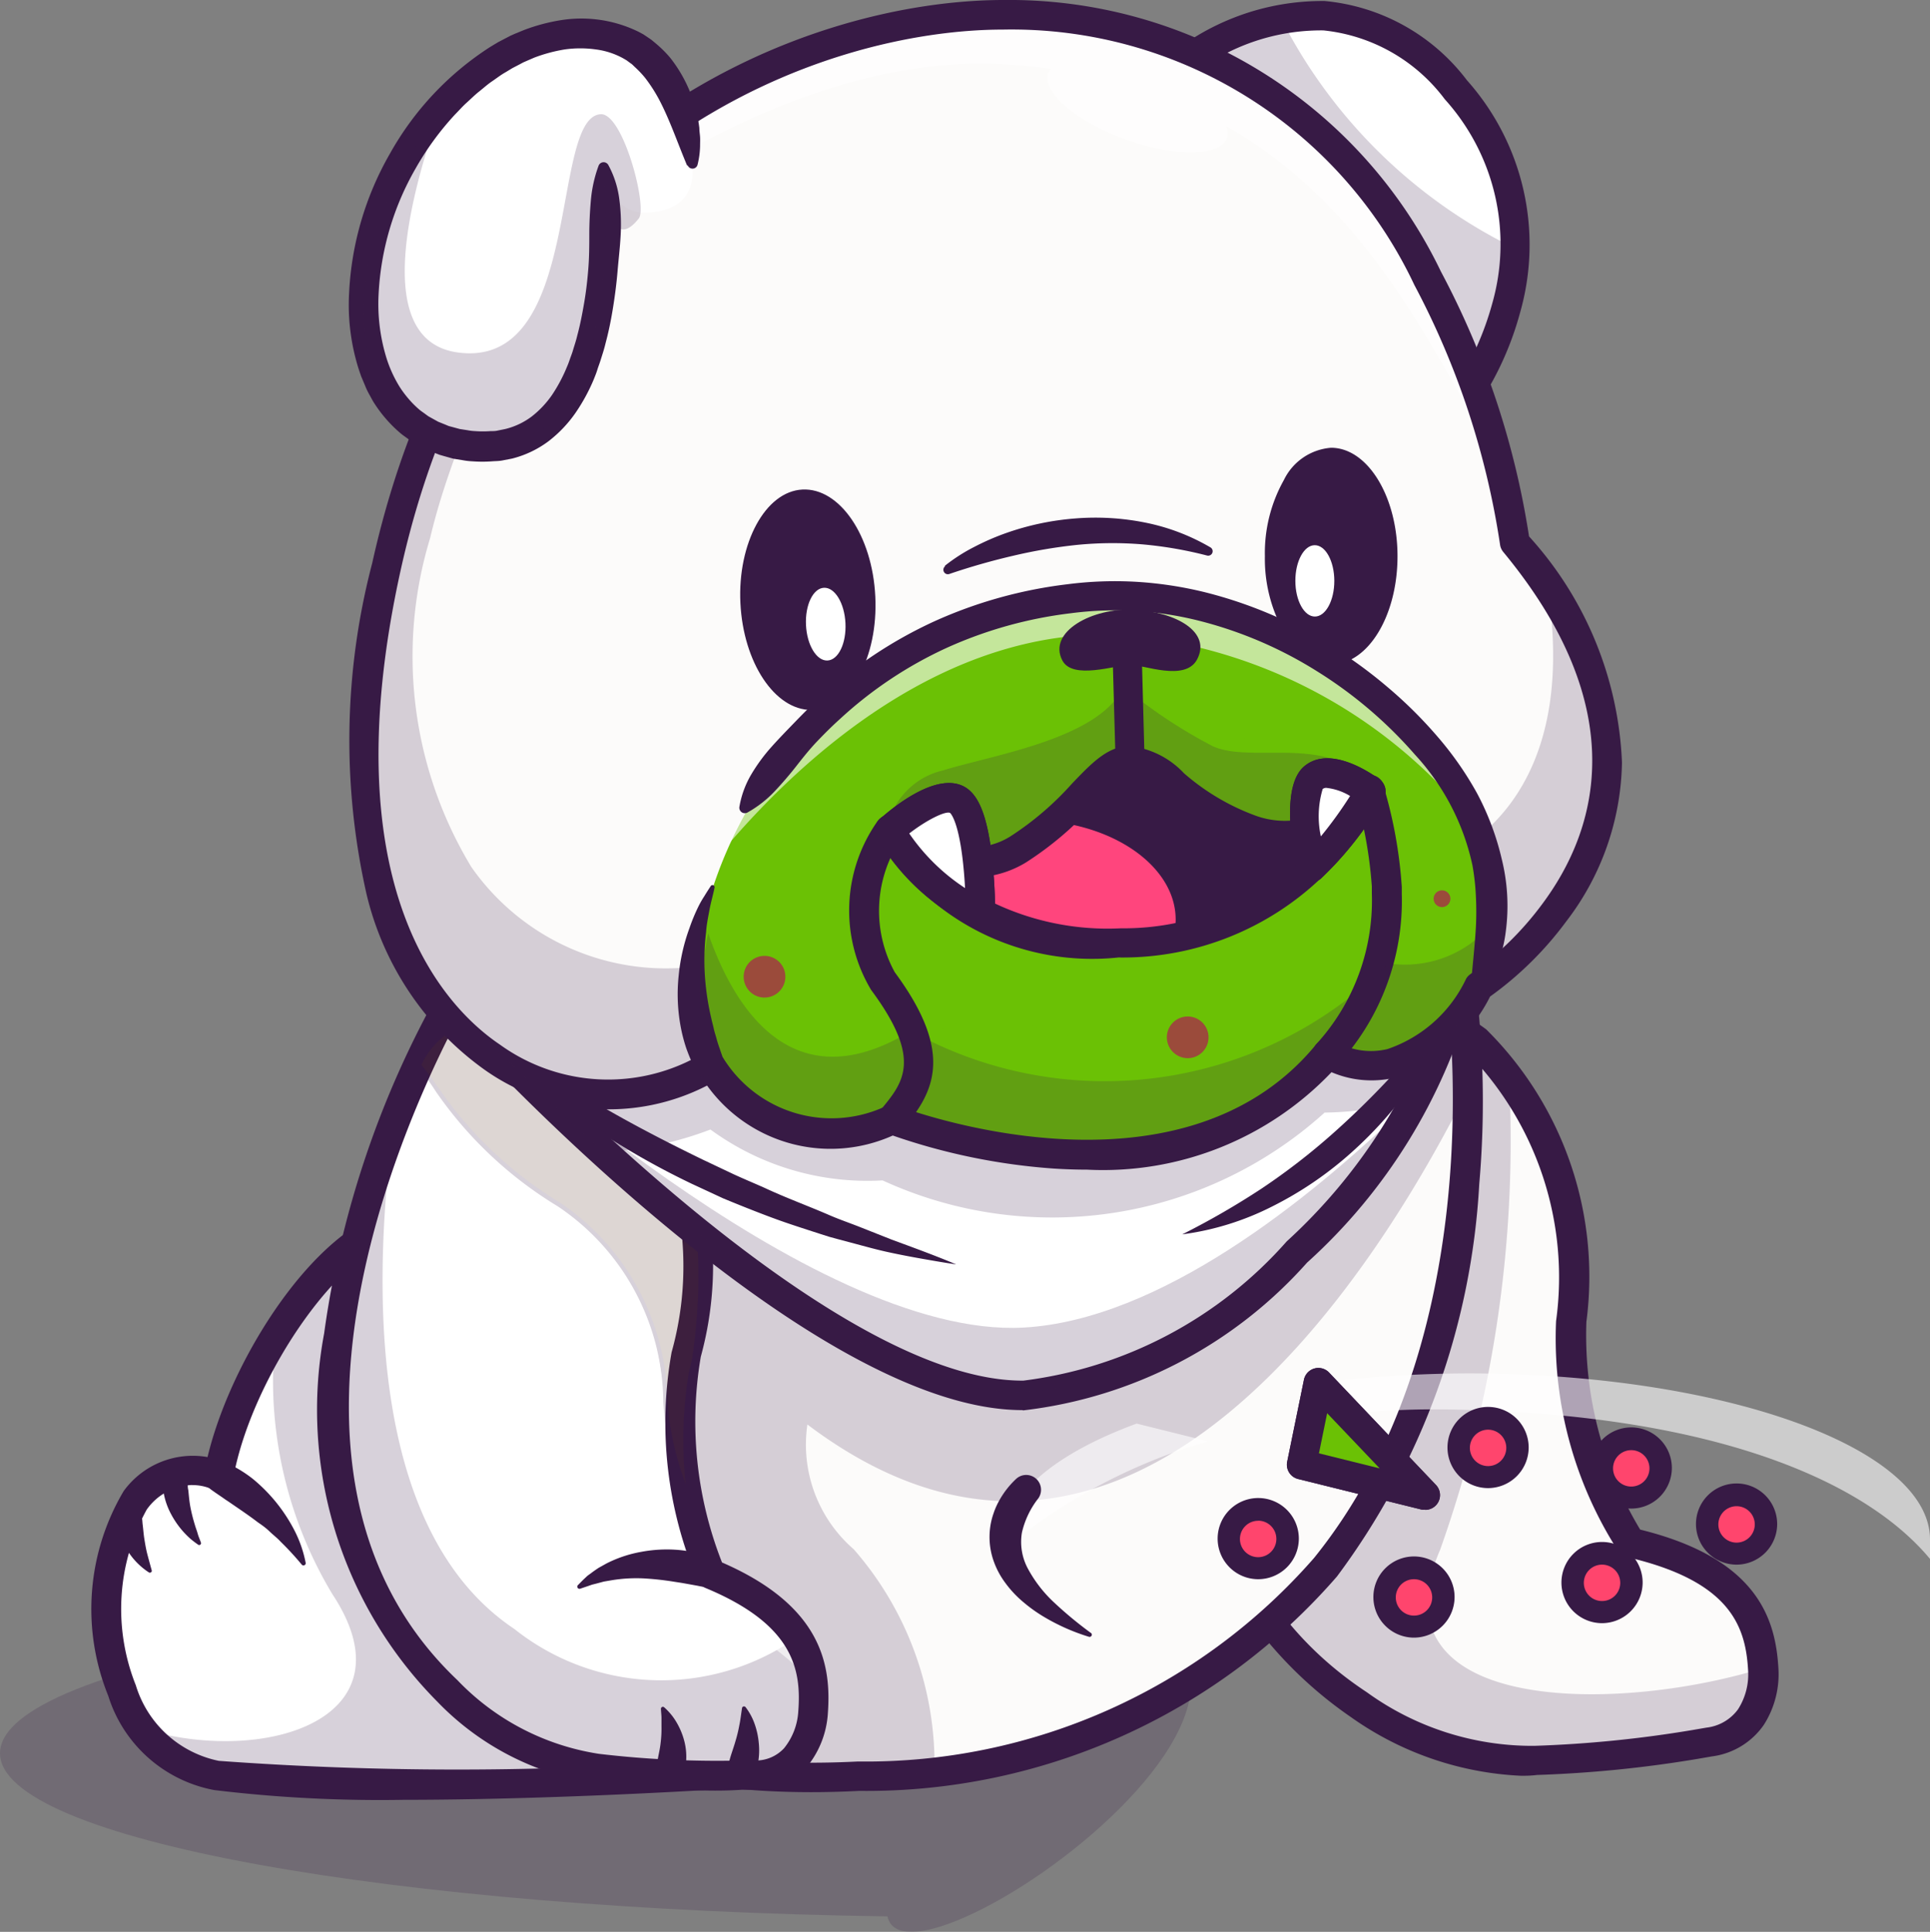 <svg xmlns="http://www.w3.org/2000/svg" width="21.203" height="21.227" viewBox="0 0 21.203 21.227">
  <rect x="0" y="0" width="21.203" height="21.227" fill="#808080" stroke="none"/>
  <g id="Group_2626" data-name="Group 2626" transform="translate(0)">
    <g id="Group_2427" data-name="Group 2427" transform="translate(0 17.458)" opacity="0.2" style="mix-blend-mode: normal;isolation: isolate">
      <g id="Group_2426" data-name="Group 2426" transform="translate(0 0)">
        <path id="Path_5898" data-name="Path 5898" d="M705.585,2763.807c-5.877,0-10.641.809-10.641,1.807,0,.946,4.3,1.714,9.75,1.792C704.927,2768.518,711.462,2763.807,705.585,2763.807Z" transform="translate(-694.944 -2763.807)" fill="#371a45"/>
      </g>
    </g>
    <g id="Group_2429" data-name="Group 2429" transform="translate(12.869 0.171)">
      <g id="Group_2428" data-name="Group 2428" transform="translate(0 0)">
        <path id="Path_5899" data-name="Path 5899" d="M2236,694.384a2.109,2.109,0,0,1,3.122.187,2.8,2.8,0,0,1,.015,3.511Z" transform="translate(-2236.002 -693.754)" fill="#fff"/>
      </g>
    </g>
    <g id="Group_2431" data-name="Group 2431" transform="translate(13.491 0.126)" opacity="0.6" style="mix-blend-mode: normal;isolation: isolate">
      <g id="Group_2430" data-name="Group 2430" transform="translate(0 0)">
        <path id="Path_5900" data-name="Path 5900" d="M2311.346,688.354a2.2,2.2,0,0,0-.824.205,2.545,2.545,0,0,1,2.18.844,3.018,3.018,0,0,1,.461,3.01,2.669,2.669,0,0,0-.191-3.243A1.991,1.991,0,0,0,2311.346,688.354Z" transform="translate(-2310.522 -688.353)" fill="#fff"/>
      </g>
    </g>
    <g id="Group_2433" data-name="Group 2433" transform="translate(12.869 0.19)" opacity="0.2" style="mix-blend-mode: normal;isolation: isolate">
      <g id="Group_2432" data-name="Group 2432" transform="translate(0 0)">
        <path id="Path_5901" data-name="Path 5901" d="M2237.2,695.986a2.744,2.744,0,0,0-1.2.592l3.136,3.7a3.262,3.262,0,0,0,.63-1.758A5.68,5.68,0,0,1,2237.2,695.986Z" transform="translate(-2236.002 -695.986)" fill="#371a45"/>
      </g>
    </g>
    <g id="Group_2435" data-name="Group 2435" transform="translate(12.707 0.009)">
      <g id="Group_2434" data-name="Group 2434" transform="translate(0 0)">
        <path id="Path_5902" data-name="Path 5902" d="M2219.882,678.979a.162.162,0,0,1-.124-.057l-3.136-3.7a.162.162,0,0,1,.014-.224,2.672,2.672,0,0,1,1.793-.669,2.217,2.217,0,0,1,1.563.871,2.716,2.716,0,0,1,.585,2.548,3.461,3.461,0,0,1-.567,1.169.162.162,0,0,1-.124.061Zm-2.905-3.838,2.893,3.411a3.255,3.255,0,0,0,.4-.9,2.376,2.376,0,0,0-.522-2.244,1.908,1.908,0,0,0-1.333-.756A2.289,2.289,0,0,0,2216.977,675.141Z" transform="translate(-2216.583 -674.327)" fill="#371a45"/>
      </g>
    </g>
    <g id="Group_2437" data-name="Group 2437" transform="translate(13.042 10.86)">
      <g id="Group_2436" data-name="Group 2436" transform="translate(0 0)">
        <path id="Path_5903" data-name="Path 5903" d="M2257.551,1973.84c-.86,2.043-1.682,6.007,1.064,7.816a3.226,3.226,0,0,0,1.94.615,12.871,12.871,0,0,0,1.906-.2.663.663,0,0,0,.458-.272.868.868,0,0,0,.135-.537c-.032-.532-.248-1.1-1.455-1.381a4.187,4.187,0,0,1-.653-2.43C2261.068,1973.065,2257.551,1973.84,2257.551,1973.84Z" transform="translate(-2256.729 -1973.788)" fill="#fcfbfa"/>
      </g>
    </g>
    <g id="Group_2439" data-name="Group 2439" transform="translate(12.88 10.697)">
      <g id="Group_2438" data-name="Group 2438" transform="translate(0 0)">
        <path id="Path_5904" data-name="Path 5904" d="M2241.141,1963.011a3.505,3.505,0,0,1-1.874-.647,4.53,4.53,0,0,1-1.957-3.952,10.533,10.533,0,0,1,.833-4.062.161.161,0,0,1,.114-.1,3.158,3.158,0,0,1,2.5.56,3.822,3.822,0,0,1,1.1,3.213,4.144,4.144,0,0,0,.591,2.283c1.281.315,1.485.973,1.518,1.514a1.033,1.033,0,0,1-.16.632.82.82,0,0,1-.569.346l-.156.027a13.29,13.29,0,0,1-1.766.177C2241.251,1963.01,2241.2,1963.011,2241.141,1963.011Zm-2.733-8.455c-.342.845-2.046,5.505,1.037,7.537a3.1,3.1,0,0,0,1.84.589,13.067,13.067,0,0,0,1.733-.173l.157-.027a.5.5,0,0,0,.347-.2.712.712,0,0,0,.111-.441c-.029-.488-.211-.974-1.33-1.233a.162.162,0,0,1-.094-.062,4.321,4.321,0,0,1-.685-2.531,3.529,3.529,0,0,0-.976-2.952A2.829,2.829,0,0,0,2238.409,1954.557Z" transform="translate(-2237.309 -1954.196)" fill="#371a45"/>
      </g>
    </g>
    <g id="Group_2441" data-name="Group 2441" transform="translate(13.125 10.931)" opacity="0.2" style="mix-blend-mode: normal;isolation: isolate">
      <g id="Group_2440" data-name="Group 2440" transform="translate(0 0)">
        <path id="Path_5905" data-name="Path 5905" d="M2268.1,1982.292a2.938,2.938,0,0,0-.549.053c-.86,2.043-1.682,6.007,1.064,7.816a3.226,3.226,0,0,0,1.939.615,12.841,12.841,0,0,0,1.906-.2.663.663,0,0,0,.459-.272.866.866,0,0,0,.135-.536c0-.033-.008-.068-.011-.1-1.6.521-4.409.556-3.618-1.278a13.4,13.4,0,0,0,.754-5.247,2.451,2.451,0,0,0-1.443-.792l-.149-.024A3.46,3.46,0,0,0,2268.1,1982.292Z" transform="translate(-2266.729 -1982.292)" fill="#371a45"/>
      </g>
    </g>
    <g id="Group_2443" data-name="Group 2443" transform="translate(4.295 10.013)">
      <g id="Group_2442" data-name="Group 2442" transform="translate(0 0)">
        <path id="Path_5906" data-name="Path 5906" d="M1215.786,1872.355a28.03,28.03,0,0,1,5.283.718s1.364,8.384-6.6,8.786-4.292-8.269-4.292-8.269C1211.323,1872.63,1213.714,1872.355,1215.786,1872.355Z" transform="translate(-1209.327 -1872.355)" fill="#fcfbfa"/>
      </g>
    </g>
    <g id="Group_2445" data-name="Group 2445" transform="translate(4.135 9.851)">
      <g id="Group_2444" data-name="Group 2444" transform="translate(0)">
        <path id="Path_5907" data-name="Path 5907" d="M1194.891,1862.781c-1.905,0-3.261-.559-4.035-1.666a5.828,5.828,0,0,1-.592-4.367,12.624,12.624,0,0,1,.707-2.475.163.163,0,0,1,.045-.061c1.326-1.107,4.151-1.272,5.717-1.272a28.416,28.416,0,0,1,5.32.722.162.162,0,0,1,.123.132,10.454,10.454,0,0,1,.054,2.306,7.938,7.938,0,0,1-1.563,4.311,6.846,6.846,0,0,1-5.246,2.356Q1195.149,1862.781,1194.891,1862.781Zm-3.636-8.345c-.167.416-1.664,4.3-.132,6.494.776,1.109,2.216,1.618,4.282,1.514a6.537,6.537,0,0,0,5.009-2.235c1.845-2.282,1.536-5.619,1.457-6.256a27.4,27.4,0,0,0-5.137-.688C1195.224,1853.264,1192.516,1853.417,1191.255,1854.436Z" transform="translate(-1190.114 -1852.94)" fill="#371a45"/>
      </g>
    </g>
    <g id="Group_2447" data-name="Group 2447" transform="translate(4.295 10.037)" opacity="0.2" style="mix-blend-mode: normal;isolation: isolate">
      <g id="Group_2446" data-name="Group 2446" transform="translate(0 0)">
        <path id="Path_5908" data-name="Path 5908" d="M1215.786,1875.219c-2.073,0-4.463.275-5.613,1.235,0,0-3.674,8.672,4.293,8.27.291-.014.565-.043.832-.079a3.59,3.59,0,0,0-.887-2.44,1.521,1.521,0,0,1-.509-1.371c3.587,2.708,6.317-1.807,7.252-3.675a9.528,9.528,0,0,0-.086-1.222A27.993,27.993,0,0,0,1215.786,1875.219Z" transform="translate(-1209.327 -1875.219)" fill="#371a45"/>
      </g>
    </g>
    <g id="Group_2449" data-name="Group 2449" transform="translate(1.173 13.422)">
      <g id="Group_2448" data-name="Group 2448" transform="translate(0 0)">
        <path id="Path_5909" data-name="Path 5909" d="M838.857,2280.6c-.847-.031-1.95,1.6-2.159,2.8a.751.751,0,0,0-.917.267c-.564.7-.423,2.818.893,3.024a38.561,38.561,0,0,0,5.327,0S841.654,2280.707,838.857,2280.6Z" transform="translate(-835.468 -2280.602)" fill="#fff"/>
      </g>
    </g>
    <g id="Group_2451" data-name="Group 2451" transform="translate(1.187 14.096)" opacity="0.6" style="mix-blend-mode: normal;isolation: isolate">
      <g id="Group_2450" data-name="Group 2450" transform="translate(0)">
        <path id="Path_5910" data-name="Path 5910" d="M839.363,2361.229a4.8,4.8,0,0,0-1.068,2.133.752.752,0,0,0-.917.268,2.278,2.278,0,0,0-.237,1.78c0-.029,0-.054,0-.085a1.506,1.506,0,0,1,1.613-1.715A8.407,8.407,0,0,1,839.363,2361.229Z" transform="translate(-837.067 -2361.229)" fill="#fff"/>
      </g>
    </g>
    <g id="Group_2453" data-name="Group 2453" transform="translate(1.585 13.422)" opacity="0.2" style="mix-blend-mode: normal;isolation: isolate">
      <g id="Group_2452" data-name="Group 2452" transform="translate(0)">
        <path id="Path_5911" data-name="Path 5911" d="M887.675,2280.524c-.508-.019-1.106.566-1.551,1.292a.013.013,0,0,1,0,0,4.558,4.558,0,0,0,.628,2.8c.9,1.36-.716,1.887-2.066,1.487a1.216,1.216,0,0,0,.807.509,38.562,38.562,0,0,0,5.327,0S890.472,2280.629,887.675,2280.524Z" transform="translate(-884.687 -2280.524)" fill="#371a45"/>
      </g>
    </g>
    <g id="Group_2455" data-name="Group 2455" transform="translate(1.011 13.26)">
      <g id="Group_2454" data-name="Group 2454" transform="translate(0 0)">
        <path id="Path_5912" data-name="Path 5912" d="M819.5,2267.7a15.179,15.179,0,0,1-2.082-.107,1.511,1.511,0,0,1-1.165-1.036,2.541,2.541,0,0,1,.17-2.25.938.938,0,0,1,.921-.373c.281-1.176,1.344-2.786,2.287-2.75a2.321,2.321,0,0,1,1.8,1.061,6.791,6.791,0,0,1,.975,2.139,15.8,15.8,0,0,1,.53,3.04.163.163,0,0,1-.152.171C822.677,2267.6,821.038,2267.7,819.5,2267.7Zm-2.324-3.459a.635.635,0,0,0-.5.27,2.263,2.263,0,0,0-.12,1.93,1.205,1.205,0,0,0,.912.831,35.983,35.983,0,0,0,5.127.008c-.081-.944-.608-5.685-2.977-5.773H819.6c-.732,0-1.779,1.549-1.974,2.663a.163.163,0,0,1-.233.117A.521.521,0,0,0,817.176,2264.242Z" transform="translate(-816.075 -2261.184)" fill="#371a45"/>
      </g>
    </g>
    <g id="Group_2457" data-name="Group 2457" transform="translate(2.234 16.052)">
      <g id="Group_2456" data-name="Group 2456" transform="translate(0 0)">
        <path id="Path_5913" data-name="Path 5913" d="M962.635,2595.531a.778.778,0,0,1,.092.039c.028.014.056.029.083.045a1.4,1.4,0,0,1,.153.105,1.8,1.8,0,0,1,.462.576,1.336,1.336,0,0,1,.118.346.024.024,0,0,1-.019.028.025.025,0,0,1-.023-.007h0a3.173,3.173,0,0,0-.233-.253c-.037-.041-.083-.075-.122-.113s-.084-.07-.128-.1c-.086-.066-.176-.127-.265-.188l-.067-.046c-.023-.014-.044-.03-.066-.045l-.066-.045c-.021-.015-.045-.031-.061-.044l-.018-.016a.162.162,0,0,1,.159-.277Z" transform="translate(-962.419 -2595.522)" fill="#371a45"/>
      </g>
    </g>
    <g id="Group_2459" data-name="Group 2459" transform="translate(1.796 16.061)">
      <g id="Group_2458" data-name="Group 2458" transform="translate(0)">
        <path id="Path_5914" data-name="Path 5914" d="M910.28,2596.678s0,.008,0,.014v.02l0,.042c0,.029,0,.058.007.087.006.06.011.121.023.185a1.832,1.832,0,0,0,.048.191c.009.033.022.064.032.1s.025.066.036.1h0a.019.019,0,0,1-.012.023.02.02,0,0,1-.016,0c-.03-.021-.061-.044-.089-.068a1.066,1.066,0,0,1-.08-.08.986.986,0,0,1-.131-.189.785.785,0,0,1-.08-.224.564.564,0,0,1-.01-.122.469.469,0,0,1,.005-.063c0-.011,0-.021.006-.032s0-.02.01-.038a.125.125,0,1,1,.245.054Z" transform="translate(-910.014 -2596.526)" fill="#371a45"/>
      </g>
    </g>
    <g id="Group_2461" data-name="Group 2461" transform="translate(1.285 16.487)">
      <g id="Group_2460" data-name="Group 2460" transform="translate(0 0)">
        <path id="Path_5915" data-name="Path 5915" d="M849.072,2647.736a.175.175,0,0,1,.008.033c0,.013,0,.026.006.038s.007.052.01.078c.007.053.01.107.019.162s.018.111.033.168.031.115.048.177h0a.019.019,0,0,1-.014.023.019.019,0,0,1-.015,0,.773.773,0,0,1-.266-.292.727.727,0,0,1-.074-.189.552.552,0,0,1-.014-.1.48.48,0,0,1,0-.053.418.418,0,0,1,.008-.058.119.119,0,0,1,.221-.036Z" transform="translate(-848.814 -2647.623)" fill="#371a45"/>
      </g>
    </g>
    <g id="Group_2463" data-name="Group 2463" transform="translate(1.74 17.458)">
      <g id="Group_2462" data-name="Group 2462" transform="translate(0 0)">
        <path id="Path_5916" data-name="Path 5916" d="M903.562,2764.813c.244-.006.335-.3.551-.417s.508-.048.566-.188c.11-.267-.451-.608-.987-.261C903.121,2764.317,903.333,2764.819,903.562,2764.813Z" transform="translate(-903.326 -2763.8)" fill="#fff"/>
      </g>
    </g>
    <g id="Group_2465" data-name="Group 2465" transform="translate(3.673 10.964)">
      <g id="Group_2464" data-name="Group 2464" transform="translate(0 0)">
        <path id="Path_5917" data-name="Path 5917" d="M1136.089,1986.239c-1.032,1.833-2.277,5.506-.056,7.612a2.848,2.848,0,0,0,1.654.854,10.864,10.864,0,0,0,1.729.069.579.579,0,0,0,.444-.2.871.871,0,0,0,.19-.494c.04-.513-.08-1.086-1.123-1.519a4.287,4.287,0,0,1-.271-2.411C1139.332,1985.983,1136.089,1986.239,1136.089,1986.239Z" transform="translate(-1134.796 -1986.236)" fill="#fff"/>
      </g>
    </g>
    <g id="Group_2467" data-name="Group 2467" transform="translate(3.674 12.348)" opacity="0.2" style="mix-blend-mode: normal;isolation: isolate">
      <g id="Group_2466" data-name="Group 2466" transform="translate(0)">
        <path id="Path_5918" data-name="Path 5918" d="M1135.6,2151.938c-.759,1.94-1.172,4.583.584,6.249a2.843,2.843,0,0,0,1.653.854,10.845,10.845,0,0,0,1.731.069.58.58,0,0,0,.445-.2.872.872,0,0,0,.19-.494,1.28,1.28,0,0,0-.184-.827,2.591,2.591,0,0,1-3.093-.1C1135.25,2156.37,1135.392,2153.479,1135.6,2151.938Z" transform="translate(-1134.949 -2151.938)" fill="#371a45"/>
      </g>
    </g>
    <g id="Group_2469" data-name="Group 2469" transform="translate(6.412 17.234)" opacity="0.6" style="mix-blend-mode: normal;isolation: isolate">
      <g id="Group_2468" data-name="Group 2468" transform="translate(0 0)">
        <path id="Path_5919" data-name="Path 5919" d="M1462.735,2737.15a3.474,3.474,0,0,1,2.447,1.011A1.7,1.7,0,0,0,1462.735,2737.15Z" transform="translate(-1462.735 -2736.978)" fill="#fff"/>
      </g>
    </g>
    <g id="Group_2471" data-name="Group 2471" transform="translate(3.51 10.802)">
      <g id="Group_2470" data-name="Group 2470" transform="translate(0 0)">
        <path id="Path_5920" data-name="Path 5920" d="M1119.6,1975.651c-.241,0-.509-.017-1.3-.08a3.025,3.025,0,0,1-1.753-.9,4.553,4.553,0,0,1-1.241-4.044,10.606,10.606,0,0,1,1.268-3.764.162.162,0,0,1,.128-.082,2.783,2.783,0,0,1,2.113.813,3.8,3.8,0,0,1,.629,3.289,4.233,4.233,0,0,0,.233,2.261c1.105.48,1.2,1.135,1.163,1.656a1.03,1.03,0,0,1-.224.582.735.735,0,0,1-.568.259l-.143,0C1119.783,1975.649,1119.691,1975.651,1119.6,1975.651Zm-2.788-8.548c-.423.778-2.527,4.978-.042,7.334a2.721,2.721,0,0,0,1.556.81,11.022,11.022,0,0,0,1.568.073l.144,0a.422.422,0,0,0,.321-.135.71.71,0,0,0,.156-.406c.036-.469-.062-.958-1.023-1.356a.162.162,0,0,1-.083-.078,4.421,4.421,0,0,1-.286-2.51,3.51,3.51,0,0,0-.545-3.015,2.458,2.458,0,0,0-1.764-.714Z" transform="translate(-1115.255 -1966.778)" fill="#371a45"/>
      </g>
    </g>
    <g id="Group_2476" data-name="Group 2476" transform="translate(4.581 11.148)" opacity="0.2" style="mix-blend-mode: normal;isolation: isolate">
      <g id="Group_2473" data-name="Group 2473" transform="translate(0.024 0.021)">
        <g id="Group_2472" data-name="Group 2472">
          <path id="Path_5921" data-name="Path 5921" d="M1246.979,2010.73c-.087,0-.138,0-.138,0-.134.238-.272.239-.405.531a4.755,4.755,0,0,0,1.533,1.529c1.515,1.084.933,2.264,1.422,3.2a4.586,4.586,0,0,1,.019-1.342C1250,2011,1247.59,2010.739,1246.979,2010.73Z" transform="translate(-1246.435 -2010.73)" fill="#563121"/>
        </g>
      </g>
      <g id="Group_2475" data-name="Group 2475" transform="translate(0 0)">
        <g id="Group_2474" data-name="Group 2474">
          <path id="Path_5922" data-name="Path 5922" d="M1246.527,2013.624l-.055-.1a2.907,2.907,0,0,1-.255-1.04,2.61,2.61,0,0,0-1.161-2.149,4.388,4.388,0,0,1-1.334-1.255,3.239,3.239,0,0,0-.2-.278l-.008-.01.005-.012a.9.9,0,0,1,.228-.313.888.888,0,0,0,.178-.22l.005-.01h.011s.052,0,.14,0a2.576,2.576,0,0,1,1.924.847,3.768,3.768,0,0,1,.527,3.1,4.576,4.576,0,0,0-.019,1.335Zm-2.967-4.843c.079.1.139.185.2.271a4.353,4.353,0,0,0,1.324,1.244,2.676,2.676,0,0,1,1.178,2.178,3.264,3.264,0,0,0,.2.911,4.62,4.62,0,0,1,.034-1.22,3.73,3.73,0,0,0-.518-3.062,2.533,2.533,0,0,0-1.893-.832h0c-.062,0-.106,0-.125,0a.951.951,0,0,1-.18.22A.858.858,0,0,0,1243.56,2008.781Z" transform="translate(-1243.511 -2008.229)" fill="#371a45"/>
        </g>
      </g>
    </g>
    <g id="Group_2478" data-name="Group 2478" transform="translate(5.155 9.579)">
      <g id="Group_2477" data-name="Group 2477" transform="translate(0 0)">
        <path id="Path_5923" data-name="Path 5923" d="M1312.206,1822.01s3.778,4.147,6.09,4.131c1.96-.014,4.466-2.719,4.766-4.413C1323.062,1821.728,1319.249,1818.533,1312.206,1822.01Z" transform="translate(-1312.206 -1820.388)" fill="#fff"/>
      </g>
    </g>
    <g id="Group_2480" data-name="Group 2480" transform="translate(5.312 9.496)" opacity="0.2" style="mix-blend-mode: normal;isolation: isolate">
      <g id="Group_2479" data-name="Group 2479" transform="translate(0 0)">
        <path id="Path_5924" data-name="Path 5924" d="M1337.474,1810.395a13.684,13.684,0,0,0-6.365,1.541c.027.11.057.222.089.338.22.234.627.65,1.319,1.274a3.86,3.86,0,0,0,1.085-.243,2.917,2.917,0,0,0,1.891.559,4.462,4.462,0,0,0,4.856-.745,3.8,3.8,0,0,0,.941-.133,3.952,3.952,0,0,0,.51-1.255A7.42,7.42,0,0,0,1337.474,1810.395Z" transform="translate(-1331.109 -1810.39)" fill="#371a45"/>
      </g>
    </g>
    <g id="Group_2482" data-name="Group 2482" transform="translate(6.335 17.025)">
      <g id="Group_2481" data-name="Group 2481" transform="translate(0)">
        <path id="Path_5925" data-name="Path 5925" d="M1455,2712.384c-.021,0-.052-.008-.079-.013l-.083-.015-.084-.015-.084-.013a3.209,3.209,0,0,0-.34-.037,1.678,1.678,0,0,0-.345.02l-.088.015-.086.023-.044.011-.043.015-.089.03h0a.024.024,0,0,1-.024-.039c.023-.023.045-.046.069-.069l.036-.034.04-.029c.026-.02.054-.039.082-.058l.088-.049a1.369,1.369,0,0,1,.384-.128,1.521,1.521,0,0,1,.4-.021,1.353,1.353,0,0,1,.2.032c.033.007.066.017.1.028a.949.949,0,0,1,.1.041.162.162,0,0,1-.086.308Z" transform="translate(-1453.598 -2711.973)" fill="#371a45"/>
      </g>
    </g>
    <g id="Group_2484" data-name="Group 2484" transform="translate(9.926 13.492)" opacity="0.4" style="mix-blend-mode: normal;isolation: isolate">
      <g id="Group_2483" data-name="Group 2483" transform="translate(0 0)">
        <path id="Path_5926" data-name="Path 5926" d="M1883.667,2288.884a3.34,3.34,0,0,0,1.4.655,7.2,7.2,0,0,1-1.426-.121c2.047,1.061,3.027-.192,3.091-.278l.043-.038A4.968,4.968,0,0,1,1883.667,2288.884Z" transform="translate(-1883.642 -2288.884)" fill="#fff"/>
      </g>
    </g>
    <g id="Group_2486" data-name="Group 2486" transform="translate(7.99 18.748)">
      <g id="Group_2485" data-name="Group 2485" transform="translate(0 0)">
        <path id="Path_5927" data-name="Path 5927" d="M1651.7,2919.007a.18.18,0,0,1,.005-.036c0-.013.006-.027.01-.04s.015-.053.023-.08c.017-.054.036-.107.052-.163a1.559,1.559,0,0,0,.042-.173c.013-.061.019-.122.03-.19h0a.021.021,0,0,1,.025-.018.022.022,0,0,1,.014.008.663.663,0,0,1,.1.186.85.85,0,0,1,.045.209.77.77,0,0,1-.008.215.63.63,0,0,1-.029.1c-.007.017-.014.033-.023.05a.473.473,0,0,1-.031.052.136.136,0,0,1-.248-.062Z" transform="translate(-1651.7 -2918.305)" fill="#371a45"/>
      </g>
    </g>
    <g id="Group_2488" data-name="Group 2488" transform="translate(7.196 18.747)">
      <g id="Group_2487" data-name="Group 2487" transform="translate(0 0)">
        <path id="Path_5928" data-name="Path 5928" d="M1556.643,2918.913s0,0,0,0a.055.055,0,0,1,0-.008l0-.018.006-.037.015-.077c.01-.052.022-.105.028-.162a1.256,1.256,0,0,0,.009-.177c0-.031,0-.062,0-.095s-.005-.065-.006-.1v0a.022.022,0,0,1,.021-.022.023.023,0,0,1,.015.006.664.664,0,0,1,.135.164.793.793,0,0,1,.084.2.682.682,0,0,1,.022.224.534.534,0,0,1-.02.113.571.571,0,0,1-.02.055c0,.009-.009.019-.014.028l-.008.014-.011.017a.141.141,0,1,1-.255-.121Z" transform="translate(-1556.63 -2918.21)" fill="#371a45"/>
      </g>
    </g>
    <g id="Group_2490" data-name="Group 2490" transform="translate(4.992 9.417)">
      <g id="Group_2489" data-name="Group 2489" transform="translate(0 0)">
        <path id="Path_5929" data-name="Path 5929" d="M1299.028,1807.056c-2.358,0-6.04-4.012-6.2-4.184a.162.162,0,0,1,.048-.255,15.673,15.673,0,0,1,4.717-1.526,10.337,10.337,0,0,1,3.456.068,6.734,6.734,0,0,1,2.859,1.2.163.163,0,0,1,.055.153,6.146,6.146,0,0,1-1.807,2.924,4.932,4.932,0,0,1-3.118,1.623Zm-5.808-4.243c.716.753,3.846,3.919,5.807,3.919h.013a4.62,4.62,0,0,0,2.893-1.53,6.1,6.1,0,0,0,1.7-2.653,6.864,6.864,0,0,0-2.661-1.075A12.339,12.339,0,0,0,1293.22,1802.813Z" transform="translate(-1292.789 -1800.979)" fill="#371a45"/>
      </g>
    </g>
    <g id="Group_2492" data-name="Group 2492" transform="translate(5.178 11.169)">
      <g id="Group_2491" data-name="Group 2491" transform="translate(0 0)">
        <path id="Path_5930" data-name="Path 5930" d="M1315.01,2010.73a6.629,6.629,0,0,0,.6.459c.2.144.416.277.628.408.427.259.868.489,1.317.707l.338.16c.113.052.229.1.343.151.227.106.462.192.692.291.115.051.234.091.35.137l.351.139c.236.087.473.173.708.272-.125-.018-.25-.04-.375-.062s-.25-.046-.374-.073-.246-.061-.369-.094l-.184-.049-.092-.025-.091-.029c-.121-.039-.242-.078-.363-.119s-.24-.086-.358-.132-.237-.094-.355-.143l-.347-.161a8.661,8.661,0,0,1-1.317-.78,6.414,6.414,0,0,1-.591-.487c-.094-.086-.183-.178-.269-.272A2.766,2.766,0,0,1,1315.01,2010.73Z" transform="translate(-1315.01 -2010.73)" fill="#371a45"/>
      </g>
    </g>
    <g id="Group_2494" data-name="Group 2494" transform="translate(12.988 10.961)">
      <g id="Group_2493" data-name="Group 2493" transform="translate(0)">
        <path id="Path_5931" data-name="Path 5931" d="M2253.309,1985.781a2.129,2.129,0,0,1-.089.244c-.033.08-.071.158-.111.235a4.127,4.127,0,0,1-.269.445,4.442,4.442,0,0,1-.691.781,3.956,3.956,0,0,1-.865.589,3.062,3.062,0,0,1-.991.308,8.6,8.6,0,0,0,.876-.506,7.219,7.219,0,0,0,.785-.608,9.242,9.242,0,0,0,.706-.7C2252.885,1986.314,2253.1,1986.055,2253.309,1985.781Z" transform="translate(-2250.293 -1985.781)" fill="#371a45"/>
      </g>
    </g>
    <g id="Group_2496" data-name="Group 2496" transform="translate(3.999 0.162)">
      <g id="Group_2495" data-name="Group 2495" transform="translate(0 0)">
        <path id="Path_5932" data-name="Path 5932" d="M1180.85,692.656c-1.819,0-5.68,1.105-6.777,6.061-1.173,5.3,2.12,6.471,3.563,5.487a1.57,1.57,0,0,0,1.99.59s3.17,1.246,4.788-.721c0,0,.874.59,1.661-.743,0,0,2.886-1.858.393-4.875C1186.469,698.455,1185.794,692.656,1180.85,692.656Z" transform="translate(-1173.826 -692.656)" fill="#fcfbfa"/>
      </g>
    </g>
    <g id="Group_2498" data-name="Group 2498" transform="translate(4.001 2.544)" opacity="0.2" style="mix-blend-mode: normal;isolation: isolate">
      <g id="Group_2497" data-name="Group 2497" transform="translate(0 0)">
        <path id="Path_5933" data-name="Path 5933" d="M1176.108,977.87a8.252,8.252,0,0,0-1.763,3.68c-1.173,5.3,2.121,6.47,3.563,5.486a1.569,1.569,0,0,0,1.989.59s3.171,1.247,4.788-.721c0,0,.874.59,1.661-.744a3.018,3.018,0,0,0,.749-4.4c.43,2.741-1.459,3.118-1.459,3.118-2.6,2.885-7.906,1.068-7.906,1.068a2.607,2.607,0,0,1-2.456-1.095,4.469,4.469,0,0,1-.452-3.616C1175.108,980.018,1175.843,978.705,1176.108,977.87Z" transform="translate(-1174.097 -977.87)" fill="#371a45"/>
      </g>
    </g>
    <g id="Group_2500" data-name="Group 2500" transform="translate(7.602 6.543)">
      <g id="Group_2499" data-name="Group 2499" transform="translate(0 0)">
        <path id="Path_5934" data-name="Path 5934" d="M1609.83,1456.8c-.124,0-.248.005-.374.018a4.667,4.667,0,0,0-4.174,5.208c.035-.02.073-.036.106-.058a1.569,1.569,0,0,0,1.989.59s3.169,1.246,4.787-.722c0,0,.875.591,1.662-.742l.008-.006a2.4,2.4,0,0,0-.106-1.92A4.628,4.628,0,0,0,1609.83,1456.8Z" transform="translate(-1605.251 -1456.797)" fill="#6bc105"/>
      </g>
    </g>
    <g id="Group_2502" data-name="Group 2502" transform="translate(5.561 0.127)" opacity="0.6" style="mix-blend-mode: normal;isolation: isolate">
      <g id="Group_2501" data-name="Group 2501" transform="translate(0 0)">
        <path id="Path_5935" data-name="Path 5935" d="M1366.326,688.413a6.876,6.876,0,0,0-5.421,2.9c1.423-1.176,3.444-2.414,5.419-2.323.2.009.385.028.567.052a.163.163,0,0,0-.03.044c-.075.206.3.532.846.73s1.043.191,1.117-.015a.193.193,0,0,0-.009-.13c1.641.932,2.311,2.594,2.929,3.573C1371.309,691.6,1369.993,688.413,1366.326,688.413Z" transform="translate(-1360.905 -688.413)" fill="#fff"/>
      </g>
    </g>
    <g id="Group_2504" data-name="Group 2504" transform="translate(3.836)">
      <g id="Group_2503" data-name="Group 2503" transform="translate(0 0)">
        <path id="Path_5936" data-name="Path 5936" d="M1162.466,686.092q-.179,0-.366-.012a6.848,6.848,0,0,1-1.768-.363,1.671,1.671,0,0,1-2.04-.549,2.361,2.361,0,0,1-2.456-.182,3.314,3.314,0,0,1-1.287-1.929,7.669,7.669,0,0,1,.064-3.629c1.082-4.885,4.868-6.188,6.935-6.188a5.261,5.261,0,0,1,4.806,2.984,9.139,9.139,0,0,1,.968,2.91,3.93,3.93,0,0,1,1.021,2.484,2.941,2.941,0,0,1-.612,1.746,3.771,3.771,0,0,1-.837.826,1.752,1.752,0,0,1-1.058.894,1.118,1.118,0,0,1-.684-.063A3.465,3.465,0,0,1,1162.466,686.092Zm-2.142-.713a.162.162,0,0,1,.059.011c.031.012,3.08,1.179,4.6-.674a.162.162,0,0,1,.216-.031.775.775,0,0,0,.568.082,1.483,1.483,0,0,0,.864-.773.162.162,0,0,1,.052-.054,3.424,3.424,0,0,0,.785-.768c.6-.806,1.005-2.132-.429-3.867a.162.162,0,0,1-.036-.085,8.892,8.892,0,0,0-.941-2.849,4.892,4.892,0,0,0-4.516-2.806c-1.97,0-5.581,1.25-6.619,5.934-.779,3.518.5,4.822,1.089,5.219a2.032,2.032,0,0,0,2.225.1.162.162,0,0,1,.227.045,1.4,1.4,0,0,0,1.78.535A.162.162,0,0,1,1160.323,685.379Z" transform="translate(-1154.36 -673.24)" fill="#371a45"/>
      </g>
    </g>
    <g id="Group_2506" data-name="Group 2506" transform="translate(7.446 9.725)">
      <g id="Group_2505" data-name="Group 2505" transform="translate(0 0)">
        <path id="Path_5937" data-name="Path 5937" d="M1586.832,1839.828l-.021-.034-.017-.032c-.011-.021-.021-.042-.031-.063-.019-.042-.035-.085-.051-.128a1.775,1.775,0,0,1-.067-.264,1.943,1.943,0,0,1-.018-.54,2.088,2.088,0,0,1,.118-.52,2.034,2.034,0,0,1,.1-.241,1.082,1.082,0,0,1,.065-.113c.022-.037.046-.073.069-.109a.023.023,0,0,1,.042.017v0c-.017.084-.041.164-.056.246s-.032.162-.037.244a2.549,2.549,0,0,0-.013.48,2.9,2.9,0,0,0,.07.465c.008.038.019.075.027.113s.021.074.031.112.022.074.035.11c.006.018.012.036.018.053l.009.026c0,.008.006.018.007.022l.007.033a.161.161,0,0,1-.292.121Z" transform="translate(-1586.617 -1837.773)" fill="#371a45"/>
      </g>
    </g>
    <g id="Group_2508" data-name="Group 2508" transform="translate(8.006 6.543)" opacity="0.6" style="mix-blend-mode: normal;isolation: isolate">
      <g id="Group_2507" data-name="Group 2507" transform="translate(0 0)">
        <path id="Path_5938" data-name="Path 5938" d="M1657.873,1456.8c-.124,0-.248.005-.374.018a4.778,4.778,0,0,0-3.8,2.71c.8-.93,2.356-2.378,4.3-2.3a5.531,5.531,0,0,1,3.761,1.924A4.629,4.629,0,0,0,1657.873,1456.8Z" transform="translate(-1653.701 -1456.797)" fill="#fff"/>
      </g>
    </g>
    <g id="Group_2510" data-name="Group 2510" transform="translate(8.125 6.382)">
      <g id="Group_2509" data-name="Group 2509" transform="translate(0)">
        <path id="Path_5939" data-name="Path 5939" d="M1675.917,1441.98c.019-.243.047-.472.06-.7a3.32,3.32,0,0,0,0-.342,2.535,2.535,0,0,0-.038-.339,2.593,2.593,0,0,0-.632-1.216,4.76,4.76,0,0,0-1.078-.917,4.517,4.517,0,0,0-1.3-.555,3.763,3.763,0,0,0-1.4-.081,4.642,4.642,0,0,0-1.362.379,4.477,4.477,0,0,0-1.176.783c-.088.079-.172.163-.254.249s-.156.18-.229.273-.151.184-.234.272a1.246,1.246,0,0,1-.3.234.06.06,0,0,1-.088-.062,1.037,1.037,0,0,1,.133-.361,1.922,1.922,0,0,1,.221-.3c.084-.094.172-.184.26-.275s.177-.18.27-.265a4.82,4.82,0,0,1,1.26-.839,4.977,4.977,0,0,1,1.457-.406,4.076,4.076,0,0,1,.762-.027,4.2,4.2,0,0,1,.754.115,4.815,4.815,0,0,1,1.392.595,5.05,5.05,0,0,1,.612.447,4.8,4.8,0,0,1,.54.534,3.646,3.646,0,0,1,.441.629,2.966,2.966,0,0,1,.274.73,2.132,2.132,0,0,1,.045.78,1.584,1.584,0,0,1-.093.38,1.231,1.231,0,0,1-.086.177.828.828,0,0,1-.119.161.056.056,0,0,1-.1-.043Z" transform="translate(-1667.888 -1437.474)" fill="#371a45"/>
      </g>
    </g>
    <g id="Group_2512" data-name="Group 2512" transform="translate(8.788 7.701)">
      <g id="Group_2511" data-name="Group 2511" transform="translate(0)">
        <path id="Path_5940" data-name="Path 5940" d="M1750.976,1595.731c-.173.189-.638-.44-1.027-.2s-.313.506-.511.572-.524-.176-.861.059-.269.681-.6.806-.691.321-.685.72.587.316.682.514-.073.667.279.851.91-.139,1.079-.175.643.256,1.063.256c.5,0,.528-.411.925-.535s.722.243,1.2.134c.454-.1.366-.648.652-.948s1.13-.543,1.123-.954-.491-.323-.844-.557-.238-.313-.6-.5-.627.177-.813.074S1751.578,1595.073,1750.976,1595.731Z" transform="translate(-1747.293 -1595.446)" fill="#6bc105"/>
      </g>
    </g>
    <g id="Group_2514" data-name="Group 2514" transform="translate(9.751 7.552)" opacity="0.2" style="mix-blend-mode: normal;isolation: isolate">
      <g id="Group_2513" data-name="Group 2513" transform="translate(0)">
        <path id="Path_5941" data-name="Path 5941" d="M1862.643,1579.1a.811.811,0,0,1,.609-.609c.552-.172,1.712-.344,1.984-.917a5.507,5.507,0,0,0,.981.652c.43.193,1.261-.136,1.726.408a2.85,2.85,0,0,1-3.023,1.712C1862.983,1580.16,1862.643,1579.1,1862.643,1579.1Z" transform="translate(-1862.643 -1577.578)" fill="#371a45"/>
      </g>
    </g>
    <g id="Group_2516" data-name="Group 2516" transform="translate(9.782 8.36)">
      <g id="Group_2515" data-name="Group 2515" transform="translate(0 0)">
        <path id="Path_5942" data-name="Path 5942" d="M1866.362,1675.17a1.3,1.3,0,0,0,1.4.218c.655-.4.893-.953,1.223-.973s.629.525,1.35.761a1.121,1.121,0,0,0,1.289-.443,3.088,3.088,0,0,1-2.734,1.68A2.605,2.605,0,0,1,1866.362,1675.17Z" transform="translate(-1866.362 -1674.415)" fill="#371a45"/>
      </g>
    </g>
    <g id="Group_2518" data-name="Group 2518" transform="translate(11.636 6.698)">
      <g id="Group_2517" data-name="Group 2517" transform="translate(0 0)">
        <path id="Path_5943" data-name="Path 5943" d="M2088.4,1475.938c.111.22.584.052.749.05.146,0,.6.186.731-.057.162-.3-.224-.523-.69-.548S2088.24,1475.628,2088.4,1475.938Z" transform="translate(-2088.366 -1475.381)" fill="#371a45"/>
      </g>
    </g>
    <g id="Group_2520" data-name="Group 2520" transform="translate(10.362 5.688)">
      <g id="Group_2519" data-name="Group 2519" transform="translate(0 0)">
        <path id="Path_5944" data-name="Path 5944" d="M1935.843,1354.911a1.907,1.907,0,0,1,.324-.208,2.744,2.744,0,0,1,.352-.153,2.962,2.962,0,0,1,.753-.159,2.775,2.775,0,0,1,.772.045,2.316,2.316,0,0,1,.716.272.049.049,0,0,1-.037.09h0a4.362,4.362,0,0,0-.714-.123,3.993,3.993,0,0,0-.712.006,5.581,5.581,0,0,0-.705.12c-.233.054-.468.121-.7.2h0a.049.049,0,0,1-.046-.085Z" transform="translate(-1935.825 -1354.382)" fill="#371a45"/>
      </g>
    </g>
    <g id="Group_2522" data-name="Group 2522" transform="translate(12.227 7.131)">
      <g id="Group_2521" data-name="Group 2521" transform="translate(0)">
        <path id="Path_5945" data-name="Path 5945" d="M2159.357,1528.493a.162.162,0,0,1-.162-.158l-.028-1.011a.163.163,0,0,1,.158-.167h0a.162.162,0,0,1,.162.158l.027,1.01a.162.162,0,0,1-.157.167Z" transform="translate(-2159.168 -1527.158)" fill="#371a45"/>
      </g>
    </g>
    <g id="Group_2524" data-name="Group 2524" transform="translate(9.782 9.029)">
      <g id="Group_2523" data-name="Group 2523" transform="translate(0 0)">
        <path id="Path_5946" data-name="Path 5946" d="M1868.161,1754.51a2.775,2.775,0,0,1-.4.3,1.3,1.3,0,0,1-1.4-.217,2.6,2.6,0,0,0,2.527,1.243,3.192,3.192,0,0,0,.581-.059.754.754,0,0,0,.027-.186C1869.5,1755.052,1868.92,1754.6,1868.161,1754.51Z" transform="translate(-1866.362 -1754.51)" fill="#ff457d"/>
      </g>
    </g>
    <g id="Group_2526" data-name="Group 2526" transform="translate(9.62 8.198)">
      <g id="Group_2525" data-name="Group 2525" transform="translate(0 0)">
        <path id="Path_5947" data-name="Path 5947" d="M1849.616,1657.318a2.74,2.74,0,0,1-2.659-1.339.162.162,0,0,1,.254-.189c.011.009.653.545,1.209.2a3.322,3.322,0,0,0,.681-.583c.214-.223.382-.4.617-.413a.958.958,0,0,1,.612.3,2.507,2.507,0,0,0,.8.471.939.939,0,0,0,1.087-.363l.031-.035a.162.162,0,0,1,.268.177,3.215,3.215,0,0,1-.664.887,3.16,3.16,0,0,1-2.217.888Zm-1.9-.92a2.91,2.91,0,0,0,1.921.6,2.828,2.828,0,0,0,2.079-.877,1.249,1.249,0,0,1-.685-.043,2.777,2.777,0,0,1-.9-.525c-.158-.125-.295-.234-.39-.228s-.237.142-.4.314a3.65,3.65,0,0,1-.746.635A1.129,1.129,0,0,1,1847.712,1656.4Z" transform="translate(-1846.943 -1654.996)" fill="#371a45"/>
      </g>
    </g>
    <g id="Group_2528" data-name="Group 2528" transform="translate(9.309 8.954)">
      <g id="Group_2527" data-name="Group 2527" transform="translate(0 0)">
        <path id="Path_5948" data-name="Path 5948" d="M1810.219,1748.972a.162.162,0,0,1-.124-.266c.248-.3.462-.552-.106-1.317a1.7,1.7,0,0,1,.069-1.852.162.162,0,1,1,.269.181h0a1.406,1.406,0,0,0-.078,1.477c.665.9.424,1.324.094,1.718A.161.161,0,0,1,1810.219,1748.972Z" transform="translate(-1809.728 -1745.466)" fill="#371a45"/>
      </g>
    </g>
    <g id="Group_2530" data-name="Group 2530" transform="translate(14.421 8.524)">
      <g id="Group_2529" data-name="Group 2529" transform="translate(0 0)">
        <path id="Path_5949" data-name="Path 5949" d="M2422,1697.2a.162.162,0,0,1-.126-.264,2.339,2.339,0,0,0,.613-1.658c0-.027,0-.053,0-.078a4.754,4.754,0,0,0-.183-1.011.162.162,0,0,1,.312-.09,4.981,4.981,0,0,1,.2,1.107c0,.024,0,.05,0,.075a2.657,2.657,0,0,1-.685,1.859A.163.163,0,0,1,2422,1697.2Z" transform="translate(-2421.837 -1693.984)" fill="#371a45"/>
      </g>
    </g>
    <g id="Group_2532" data-name="Group 2532" transform="translate(9.615 8.608)">
      <g id="Group_2531" data-name="Group 2531" transform="translate(0 0)">
        <path id="Path_5950" data-name="Path 5950" d="M1847.524,1705.708a.164.164,0,0,1-.068-.015,2.441,2.441,0,0,1-1.072-.985.163.163,0,0,1,.035-.2c.137-.123.61-.514.917-.36.164.082.26.318.313.765a5.976,5.976,0,0,1,.036.629.162.162,0,0,1-.162.162Zm-.783-1.041a2.21,2.21,0,0,0,.613.6c-.005-.094-.013-.2-.026-.312-.052-.444-.138-.514-.139-.514C1847.14,1704.418,1846.939,1704.514,1846.741,1704.667Zm-.212-.034h0Z" transform="translate(-1846.367 -1704.117)" fill="#371a45"/>
      </g>
    </g>
    <g id="Group_2534" data-name="Group 2534" transform="translate(14.164 8.333)">
      <g id="Group_2533" data-name="Group 2533" transform="translate(0 0)">
        <path id="Path_5951" data-name="Path 5951" d="M2391.3,1672.425a.166.166,0,0,1-.053-.009.163.163,0,0,1-.1-.119c-.059-.272-.169-.928.076-1.14.283-.245.742.075.832.142a.162.162,0,0,1,.043.211,3.868,3.868,0,0,1-.689.878A.162.162,0,0,1,2391.3,1672.425Zm.174-1.034a.067.067,0,0,0-.045.012,1.044,1.044,0,0,0-.02.521,4.46,4.46,0,0,0,.321-.444A.635.635,0,0,0,2391.47,1671.391Z" transform="translate(-2391.062 -1671.067)" fill="#371a45"/>
      </g>
    </g>
    <g id="Group_2536" data-name="Group 2536" transform="translate(8.17 10.503)">
      <g id="Group_2535" data-name="Group 2535" transform="translate(0 0)">
        <path id="Path_5952" data-name="Path 5952" d="M1673.269,1931.23a.229.229,0,1,1,.229.229A.229.229,0,0,1,1673.269,1931.23Z" transform="translate(-1673.269 -1931.001)" fill="#9b4b3b"/>
      </g>
    </g>
    <g id="Group_2538" data-name="Group 2538" transform="translate(12.819 11.169)">
      <g id="Group_2537" data-name="Group 2537" transform="translate(0 0)">
        <path id="Path_5953" data-name="Path 5953" d="M2230.08,2010.958a.229.229,0,1,1,.229.229A.23.23,0,0,1,2230.08,2010.958Z" transform="translate(-2230.08 -2010.729)" fill="#9b4b3b"/>
      </g>
    </g>
    <g id="Group_2540" data-name="Group 2540" transform="translate(3.994 0.365)">
      <g id="Group_2539" data-name="Group 2539" transform="translate(0 0)">
        <path id="Path_5954" data-name="Path 5954" d="M1176.362,718.883c.635,0,.53-.52.53-.52a1.877,1.877,0,0,0-.555-1.245,1.468,1.468,0,0,0-1.757.2c-1.7,1.274-1.771,4.131.052,4.131,1.582,0,1.294-3.086,1.294-3.086S1175.976,718.883,1176.362,718.883Z" transform="translate(-1173.285 -716.912)" fill="#fff"/>
      </g>
    </g>
    <g id="Group_2542" data-name="Group 2542" transform="translate(3.994 0.365)" opacity="0.6" style="mix-blend-mode: normal;isolation: isolate">
      <g id="Group_2541" data-name="Group 2541" transform="translate(0 0)">
        <path id="Path_5955" data-name="Path 5955" d="M1175.563,716.914a1.907,1.907,0,0,0-1.006.407,3.328,3.328,0,0,0-1.273,2.216c.233-.487,1.316-2.551,3.039-2.411l-.009-.009A1.1,1.1,0,0,0,1175.563,716.914Z" transform="translate(-1173.284 -716.911)" fill="#fff"/>
      </g>
    </g>
    <g id="Group_2544" data-name="Group 2544" transform="translate(3.834 0.204)">
      <g id="Group_2543" data-name="Group 2543" transform="translate(0 0)">
        <path id="Path_5956" data-name="Path 5956" d="M1157.75,699.235c-.1-.238-.179-.469-.283-.677a1.7,1.7,0,0,0-.179-.287,1.106,1.106,0,0,0-.111-.117l-.029-.028c-.01-.009-.021-.015-.031-.023l-.031-.023-.034-.02a.843.843,0,0,0-.306-.1,1.222,1.222,0,0,0-.338,0,1.717,1.717,0,0,0-.336.09l-.081.035-.041.018-.039.021-.079.041-.076.046c-.052.029-.1.067-.149.1s-.095.075-.143.113-.09.081-.136.122-.085.087-.128.13a3.159,3.159,0,0,0-.431.59,3.074,3.074,0,0,0-.408,1.389,2.019,2.019,0,0,0,.088.7,1.4,1.4,0,0,0,.143.312,1.162,1.162,0,0,0,.1.134,1.06,1.06,0,0,0,.117.117c.021.018.044.032.066.049l.033.024.036.02.072.04.077.031.038.016.041.011.081.022.084.013a.545.545,0,0,0,.085.01,1.163,1.163,0,0,0,.17,0c.027,0,.055,0,.082-.007l.079-.016a.8.8,0,0,0,.287-.135,1.07,1.07,0,0,0,.227-.24,1.721,1.721,0,0,0,.164-.309c.012-.027.022-.055.032-.084s.021-.056.03-.085c.017-.058.037-.115.051-.175.032-.118.055-.239.076-.361s.035-.246.045-.37.011-.25.011-.375.006-.25.017-.376a1.467,1.467,0,0,1,.085-.383v0a.059.059,0,0,1,.107-.008,1.067,1.067,0,0,1,.122.386,2.109,2.109,0,0,1,.013.393c-.007.131-.023.262-.034.393s-.028.262-.049.393-.047.262-.082.392c-.015.065-.037.13-.057.194-.01.032-.023.064-.034.1s-.023.064-.037.1a2.038,2.038,0,0,1-.2.369,1.4,1.4,0,0,1-.3.316,1.129,1.129,0,0,1-.4.19l-.109.021c-.037.007-.073.006-.11.009a1.466,1.466,0,0,1-.214,0,.755.755,0,0,1-.106-.012l-.106-.017-.1-.028-.052-.015-.051-.02-.1-.041-.1-.053-.047-.027-.045-.032c-.029-.022-.06-.042-.088-.066a1.485,1.485,0,0,1-.285-.327c-.02-.03-.035-.062-.053-.093a.807.807,0,0,1-.048-.1l-.042-.1c-.012-.033-.023-.066-.034-.1a2.341,2.341,0,0,1-.1-.815,3.4,3.4,0,0,1,.45-1.537,3.311,3.311,0,0,1,1.1-1.17l.088-.053.092-.048.046-.024.048-.021.1-.041a2.042,2.042,0,0,1,.407-.108,1.427,1.427,0,0,1,.851.129l.05.027.048.032c.016.011.032.021.047.033l.043.036a1.264,1.264,0,0,1,.158.157,1.546,1.546,0,0,1,.32.771c0,.034.006.068.008.1s0,.068,0,.1a.923.923,0,0,1-.028.205.057.057,0,0,1-.107.008Z" transform="translate(-1154.036 -697.621)" fill="#371a45"/>
      </g>
    </g>
    <g id="Group_2549" data-name="Group 2549" transform="translate(9.615 8.608)">
      <g id="Group_2546" data-name="Group 2546" transform="translate(0.162 0.161)">
        <g id="Group_2545" data-name="Group 2545">
          <path id="Path_5957" data-name="Path 5957" d="M1865.784,1723.776a2.289,2.289,0,0,0,1,.913,5.8,5.8,0,0,0-.035-.609c-.033-.285-.1-.576-.224-.639C1866.288,1723.324,1865.784,1723.776,1865.784,1723.776Z" transform="translate(-1865.784 -1723.421)" fill="#fff"/>
        </g>
      </g>
      <g id="Group_2548" data-name="Group 2548" transform="translate(0 0)">
        <g id="Group_2547" data-name="Group 2547">
          <path id="Path_5958" data-name="Path 5958" d="M1847.524,1705.708a.164.164,0,0,1-.068-.015,2.441,2.441,0,0,1-1.072-.985.163.163,0,0,1,.035-.2c.137-.123.61-.514.917-.36.164.082.26.318.313.765a5.976,5.976,0,0,1,.036.629.162.162,0,0,1-.162.162Zm-.783-1.041a2.21,2.21,0,0,0,.613.6c-.005-.094-.013-.2-.026-.312-.052-.444-.138-.514-.139-.514C1847.14,1704.418,1846.939,1704.514,1846.741,1704.667Zm-.212-.034h0Z" transform="translate(-1846.367 -1704.117)" fill="#371a45"/>
        </g>
      </g>
    </g>
    <g id="Group_2554" data-name="Group 2554" transform="translate(14.164 8.333)">
      <g id="Group_2551" data-name="Group 2551" transform="translate(0.163 0.163)">
        <g id="Group_2550" data-name="Group 2550">
          <path id="Path_5959" data-name="Path 5959" d="M2411.355,1690.775a3.769,3.769,0,0,1-.651.833s-.175-.811.023-.982S2411.355,1690.775,2411.355,1690.775Z" transform="translate(-2410.633 -1690.575)" fill="#fff"/>
        </g>
      </g>
      <g id="Group_2553" data-name="Group 2553" transform="translate(0 0)">
        <g id="Group_2552" data-name="Group 2552">
          <path id="Path_5960" data-name="Path 5960" d="M2391.3,1672.425a.166.166,0,0,1-.053-.009.163.163,0,0,1-.1-.119c-.059-.272-.169-.928.076-1.14.283-.245.742.075.832.142a.162.162,0,0,1,.043.211,3.868,3.868,0,0,1-.689.878A.162.162,0,0,1,2391.3,1672.425Zm.174-1.034a.067.067,0,0,0-.045.012,1.044,1.044,0,0,0-.02.521,4.46,4.46,0,0,0,.321-.444A.635.635,0,0,0,2391.47,1671.391Z" transform="translate(-2391.062 -1671.067)" fill="#371a45"/>
        </g>
      </g>
    </g>
    <g id="Group_2556" data-name="Group 2556" transform="translate(3.994 1.254)" opacity="0.2" style="mix-blend-mode: normal;isolation: isolate">
      <g id="Group_2555" data-name="Group 2555" transform="translate(0 0)">
        <path id="Path_5961" data-name="Path 5961" d="M1175.889,823.372c-.561.032-.187,2.806-1.569,2.618-.906-.123-.571-1.572-.23-2.564-1.014,1.177-1.09,2.974-.112,3.51a1.6,1.6,0,0,0,1.325-.133c.033-.02.062-.045.094-.067.7-.811.526-2.726.526-2.726s.028.959.385.507C1176.406,824.391,1176.135,823.357,1175.889,823.372Z" transform="translate(-1173.284 -823.371)" fill="#371a45"/>
      </g>
    </g>
    <g id="Group_2558" data-name="Group 2558" transform="translate(5.113 11.169)" opacity="0.2" style="mix-blend-mode: normal;isolation: isolate">
      <g id="Group_2557" data-name="Group 2557" transform="translate(0 0)">
        <path id="Path_5962" data-name="Path 5962" d="M1307.216,2010.729c.015.016,3.777,4.142,6.084,4.126,1.51-.011,3.34-1.619,4.24-3.131-1.063,1.027-2.7,2.34-4.192,2.423C1311.006,2014.276,1307.309,2010.816,1307.216,2010.729Z" transform="translate(-1307.216 -2010.729)" fill="#371a45"/>
      </g>
    </g>
    <g id="Group_2560" data-name="Group 2560" transform="translate(7.672 10.134)" opacity="0.2" style="mix-blend-mode: normal;isolation: isolate">
      <g id="Group_2559" data-name="Group 2559" transform="translate(0)">
        <path id="Path_5963" data-name="Path 5963" d="M1622.408,1886.739a1.233,1.233,0,0,1-1.15.451,4.391,4.391,0,0,1-5.245.743c-1.338.819-1.968-.328-2.226-1.073a4.978,4.978,0,0,0-.077,1.6c.035-.02.073-.036.107-.058a1.569,1.569,0,0,0,1.989.59s3.169,1.246,4.787-.722c0,0,.875.592,1.662-.742l.008-.007A2.2,2.2,0,0,0,1622.408,1886.739Z" transform="translate(-1613.679 -1886.739)" fill="#371a45"/>
      </g>
    </g>
    <g id="Group_2572" data-name="Group 2572" transform="translate(11.043 15.092)" opacity="0.6" style="mix-blend-mode: normal;isolation: isolate">
      <g id="Group_2571" data-name="Group 2571" transform="translate(0 0)">
        <path id="Path_5969" data-name="Path 5969" d="M2022.389,2480.5a13.332,13.332,0,0,0-1.642.105l.32.339a9.247,9.247,0,0,1,1.026-.049c2.823.028,4.609.721,5.375,1.643v-.213C2027.469,2481.318,2025.2,2480.5,2022.389,2480.5Zm-3.637.551c-.892.329-1.444.779-1.444,1.275v.094a6.253,6.253,0,0,1,2.228-1.174Z" transform="translate(-2017.308 -2480.501)" fill="#fff"/>
      </g>
    </g>
    <g id="Group_2574" data-name="Group 2574" transform="translate(14.138 15.029)">
      <g id="Group_2573" data-name="Group 2573" transform="translate(0 0)">
        <path id="Path_5970" data-name="Path 5970" d="M2389.519,2474.546a.165.165,0,0,1-.039,0l-1.357-.336a.162.162,0,0,1-.12-.19l.184-.9a.162.162,0,0,1,.277-.079l1.173,1.234a.162.162,0,0,1-.117.274Zm-1.167-.618.667.165-.577-.606Z" transform="translate(-2388 -2472.988)" fill="#371a45"/>
      </g>
    </g>
    <g id="Group_2582" data-name="Group 2582" transform="translate(10.872 16.205)">
      <g id="Group_2581" data-name="Group 2581">
        <path id="Path_5974" data-name="Path 5974" d="M1998.023,2615.621a2.246,2.246,0,0,1-.493-.218,1.651,1.651,0,0,1-.227-.162,1.182,1.182,0,0,1-.2-.213.9.9,0,0,1-.14-.277.793.793,0,0,1-.027-.324.765.765,0,0,1,.037-.159.8.8,0,0,1,.064-.145.962.962,0,0,1,.186-.238.163.163,0,0,1,.244.213l0,0a.957.957,0,0,0-.181.377.619.619,0,0,0,.067.4,1.444,1.444,0,0,0,.294.376,4.244,4.244,0,0,0,.4.33.023.023,0,0,1,0,.033A.024.024,0,0,1,1998.023,2615.621Z" transform="translate(-1996.931 -2613.841)" fill="#371a45"/>
      </g>
    </g>
    <g id="Group_2587" data-name="Group 2587" transform="translate(14.138 15.029)">
      <g id="Group_2584" data-name="Group 2584" transform="translate(0.162 0.162)">
        <g id="Group_2583" data-name="Group 2583">
          <path id="Path_5975" data-name="Path 5975" d="M2407.42,2493.307l1.357.336-1.173-1.234Z" transform="translate(-2407.42 -2492.409)" fill="#6bc105"/>
        </g>
      </g>
      <g id="Group_2586" data-name="Group 2586" transform="translate(0 0)">
        <g id="Group_2585" data-name="Group 2585">
          <path id="Path_5976" data-name="Path 5976" d="M2389.519,2474.546a.165.165,0,0,1-.039,0l-1.357-.336a.162.162,0,0,1-.12-.19l.184-.9a.162.162,0,0,1,.277-.079l1.173,1.234a.162.162,0,0,1-.117.274Zm-1.167-.618.667.165-.577-.606Z" transform="translate(-2388 -2472.988)" fill="#371a45"/>
        </g>
      </g>
    </g>
    <g id="Group_2592" data-name="Group 2592" transform="translate(15.764 9.798)">
      <g id="Group_2589" data-name="Group 2589" transform="translate(0.021 0.021)">
        <g id="Group_2588" data-name="Group 2588">
          <path id="Path_5977" data-name="Path 5977" d="M2585.25,1849.076a.056.056,0,1,1,.056.057A.056.056,0,0,1,2585.25,1849.076Z" transform="translate(-2585.25 -1849.02)" fill="#a15a48"/>
        </g>
      </g>
      <g id="Group_2591" data-name="Group 2591" transform="translate(0)">
        <g id="Group_2590" data-name="Group 2590">
          <path id="Path_5978" data-name="Path 5978" d="M2582.826,1846.675a.077.077,0,1,1,.077-.077A.077.077,0,0,1,2582.826,1846.675Zm0-.113a.036.036,0,1,0,.036.036A.036.036,0,0,0,2582.826,1846.563Z" transform="translate(-2582.749 -1846.521)" fill="#371a45"/>
        </g>
      </g>
    </g>
    <g id="Group_2594" data-name="Group 2594" transform="translate(15.75 9.783)">
      <g id="Group_2593" data-name="Group 2593" transform="translate(0)">
        <path id="Path_5979" data-name="Path 5979" d="M2581.012,1844.874a.092.092,0,1,1,.092.092A.092.092,0,0,1,2581.012,1844.874Z" transform="translate(-2581.012 -1844.782)" fill="#9b4b3b"/>
      </g>
    </g>
    <g id="Group_2600" data-name="Group 2600" transform="translate(13.896 4.921)">
      <g id="Group_2597" data-name="Group 2597" transform="translate(0 0)">
        <g id="Group_2595" data-name="Group 2595" transform="translate(0.02 0.021)">
          <ellipse id="Ellipse_354" data-name="Ellipse 354" cx="0.707" cy="1.168" rx="0.707" ry="1.168" transform="translate(0 0.002) rotate(-0.099)" fill="#371a45"/>
        </g>
        <g id="Group_2596" data-name="Group 2596">
          <path id="Path_5980" data-name="Path 5980" d="M2359.752,1264.931a.629.629,0,0,1-.518-.352,1.637,1.637,0,0,1-.212-.837h0a1.638,1.638,0,0,1,.209-.838.629.629,0,0,1,.518-.354h0c.4,0,.729.533.73,1.189s-.324,1.191-.727,1.191Zm0-2.337h0a.587.587,0,0,0-.48.333,1.6,1.6,0,0,0-.2.815h0a1.594,1.594,0,0,0,.206.814.588.588,0,0,0,.481.331h0c.378,0,.684-.516.683-1.148S2360.127,1262.594,2359.75,1262.594Z" transform="translate(-2359.022 -1262.551)" fill="#371a45"/>
        </g>
      </g>
      <g id="Group_2599" data-name="Group 2599" transform="translate(0.334 1.069)">
        <g id="Group_2598" data-name="Group 2598" transform="translate(0 0)">
          <ellipse id="Ellipse_355" data-name="Ellipse 355" cx="0.214" cy="0.392" rx="0.214" ry="0.392" transform="matrix(1, -0.002, 0.002, 1, 0, 0.001)" fill="#fff"/>
        </g>
      </g>
    </g>
    <g id="Group_2606" data-name="Group 2606" transform="translate(8.098 5.367)">
      <g id="Group_2603" data-name="Group 2603" transform="translate(0 0)">
        <g id="Group_2601" data-name="Group 2601">
          <ellipse id="Ellipse_356" data-name="Ellipse 356" cx="0.72" cy="1.19" rx="0.72" ry="1.19" transform="translate(0 0.07) rotate(-2.798)" fill="#371a45"/>
        </g>
        <g id="Group_2602" data-name="Group 2602" transform="translate(0.034 0.012)">
          <path id="Path_5981" data-name="Path 5981" d="M1669.528,1319.868c-.4,0-.746-.52-.778-1.175s.273-1.227.682-1.247.768.507.8,1.175h0c.033.667-.273,1.227-.682,1.247Zm-.073-2.378h-.021c-.384.019-.672.557-.64,1.2s.37,1.151.754,1.132.672-.557.64-1.2h0C1670.158,1317.991,1669.831,1317.49,1669.455,1317.49Z" transform="translate(-1668.748 -1317.446)" fill="#371a45"/>
        </g>
      </g>
      <g id="Group_2605" data-name="Group 2605" transform="translate(0.737 1.081)">
        <g id="Group_2604" data-name="Group 2604" transform="translate(0 0)">
          <ellipse id="Ellipse_357" data-name="Ellipse 357" cx="0.217" cy="0.4" rx="0.217" ry="0.4" transform="matrix(0.999, -0.049, 0.049, 0.999, 0, 0.021)" fill="#fff"/>
        </g>
      </g>
    </g>
    <g id="Group_2609" data-name="Group 2609" transform="translate(17.153 16.942)">
      <g id="Group_2607" data-name="Group 2607" transform="translate(0.125 0.125)">
        <path id="Path_5982" data-name="Path 5982" d="M2764.09,2717.409a.321.321,0,1,1,.321.321A.321.321,0,0,1,2764.09,2717.409Z" transform="translate(-2764.09 -2717.088)" fill="#ff456d"/>
      </g>
      <g id="Group_2608" data-name="Group 2608" transform="translate(0 0)">
        <path id="Path_5983" data-name="Path 5983" d="M2749.539,2702.98a.446.446,0,1,1,.446-.447A.447.447,0,0,1,2749.539,2702.98Zm0-.643a.2.2,0,1,0,.2.2A.2.2,0,0,0,2749.539,2702.337Z" transform="translate(-2749.092 -2702.087)" fill="#371a45"/>
      </g>
    </g>
    <g id="Group_2612" data-name="Group 2612" transform="translate(18.631 16.3)">
      <g id="Group_2610" data-name="Group 2610" transform="translate(0.125 0.125)">
        <path id="Path_5984" data-name="Path 5984" d="M2941.061,2640.492a.321.321,0,1,1,.321.321A.322.322,0,0,1,2941.061,2640.492Z" transform="translate(-2941.061 -2640.171)" fill="#ff456d"/>
      </g>
      <g id="Group_2611" data-name="Group 2611" transform="translate(0)">
        <path id="Path_5985" data-name="Path 5985" d="M2926.506,2626.063a.446.446,0,1,1,.446-.446A.447.447,0,0,1,2926.506,2626.063Zm0-.642a.2.2,0,1,0,.2.2A.2.2,0,0,0,2926.506,2625.421Z" transform="translate(-2926.059 -2625.171)" fill="#371a45"/>
      </g>
    </g>
    <g id="Group_2615" data-name="Group 2615" transform="translate(17.475 15.683)">
      <g id="Group_2613" data-name="Group 2613" transform="translate(0.125 0.125)">
        <path id="Path_5986" data-name="Path 5986" d="M2802.546,2566.613a.321.321,0,1,1,.321.321A.321.321,0,0,1,2802.546,2566.613Z" transform="translate(-2802.546 -2566.292)" fill="#ff456d"/>
      </g>
      <g id="Group_2614" data-name="Group 2614" transform="translate(0 0)">
        <path id="Path_5987" data-name="Path 5987" d="M2787.99,2552.184a.446.446,0,1,1,.446-.446A.447.447,0,0,1,2787.99,2552.184Zm0-.642a.2.2,0,1,0,.2.2A.2.2,0,0,0,2787.99,2551.542Z" transform="translate(-2787.544 -2551.291)" fill="#371a45"/>
      </g>
    </g>
    <g id="Group_2618" data-name="Group 2618" transform="translate(15.901 15.458)">
      <g id="Group_2616" data-name="Group 2616" transform="translate(0.125 0.125)">
        <path id="Path_5988" data-name="Path 5988" d="M2614.09,2539.642a.321.321,0,1,1,.321.321A.321.321,0,0,1,2614.09,2539.642Z" transform="translate(-2614.09 -2539.321)" fill="#ff456d"/>
      </g>
      <g id="Group_2617" data-name="Group 2617" transform="translate(0)">
        <path id="Path_5989" data-name="Path 5989" d="M2599.539,2525.214a.446.446,0,1,1,.446-.447A.447.447,0,0,1,2599.539,2525.214Zm0-.642a.2.2,0,1,0,.2.2A.2.2,0,0,0,2599.539,2524.572Z" transform="translate(-2599.092 -2524.321)" fill="#371a45"/>
      </g>
    </g>
    <g id="Group_2621" data-name="Group 2621" transform="translate(15.088 17.101)">
      <g id="Group_2619" data-name="Group 2619" transform="translate(0.125 0.125)">
        <path id="Path_5990" data-name="Path 5990" d="M2516.711,2736.414a.321.321,0,1,1,.321.321A.321.321,0,0,1,2516.711,2736.414Z" transform="translate(-2516.711 -2736.093)" fill="#ff456d"/>
      </g>
      <g id="Group_2620" data-name="Group 2620" transform="translate(0 0)">
        <path id="Path_5991" data-name="Path 5991" d="M2502.155,2721.987a.446.446,0,1,1,.446-.446A.447.447,0,0,1,2502.155,2721.987Zm0-.642a.2.2,0,1,0,.2.2A.2.2,0,0,0,2502.155,2721.345Z" transform="translate(-2501.709 -2721.094)" fill="#371a45"/>
      </g>
    </g>
    <g id="Group_2624" data-name="Group 2624" transform="translate(13.38 16.459)">
      <g id="Group_2622" data-name="Group 2622" transform="translate(0.125 0.125)">
        <path id="Path_5992" data-name="Path 5992" d="M2312.158,2659.5a.321.321,0,1,1,.321.321A.321.321,0,0,1,2312.158,2659.5Z" transform="translate(-2312.158 -2659.18)" fill="#ff456d"/>
      </g>
      <g id="Group_2623" data-name="Group 2623" transform="translate(0 0)">
        <path id="Path_5993" data-name="Path 5993" d="M2297.6,2645.073a.446.446,0,1,1,.447-.446A.447.447,0,0,1,2297.6,2645.073Zm0-.642a.2.2,0,1,0,.2.2A.2.2,0,0,0,2297.6,2644.43Z" transform="translate(-2297.158 -2644.18)" fill="#371a45"/>
      </g>
    </g>
  </g>
</svg>
